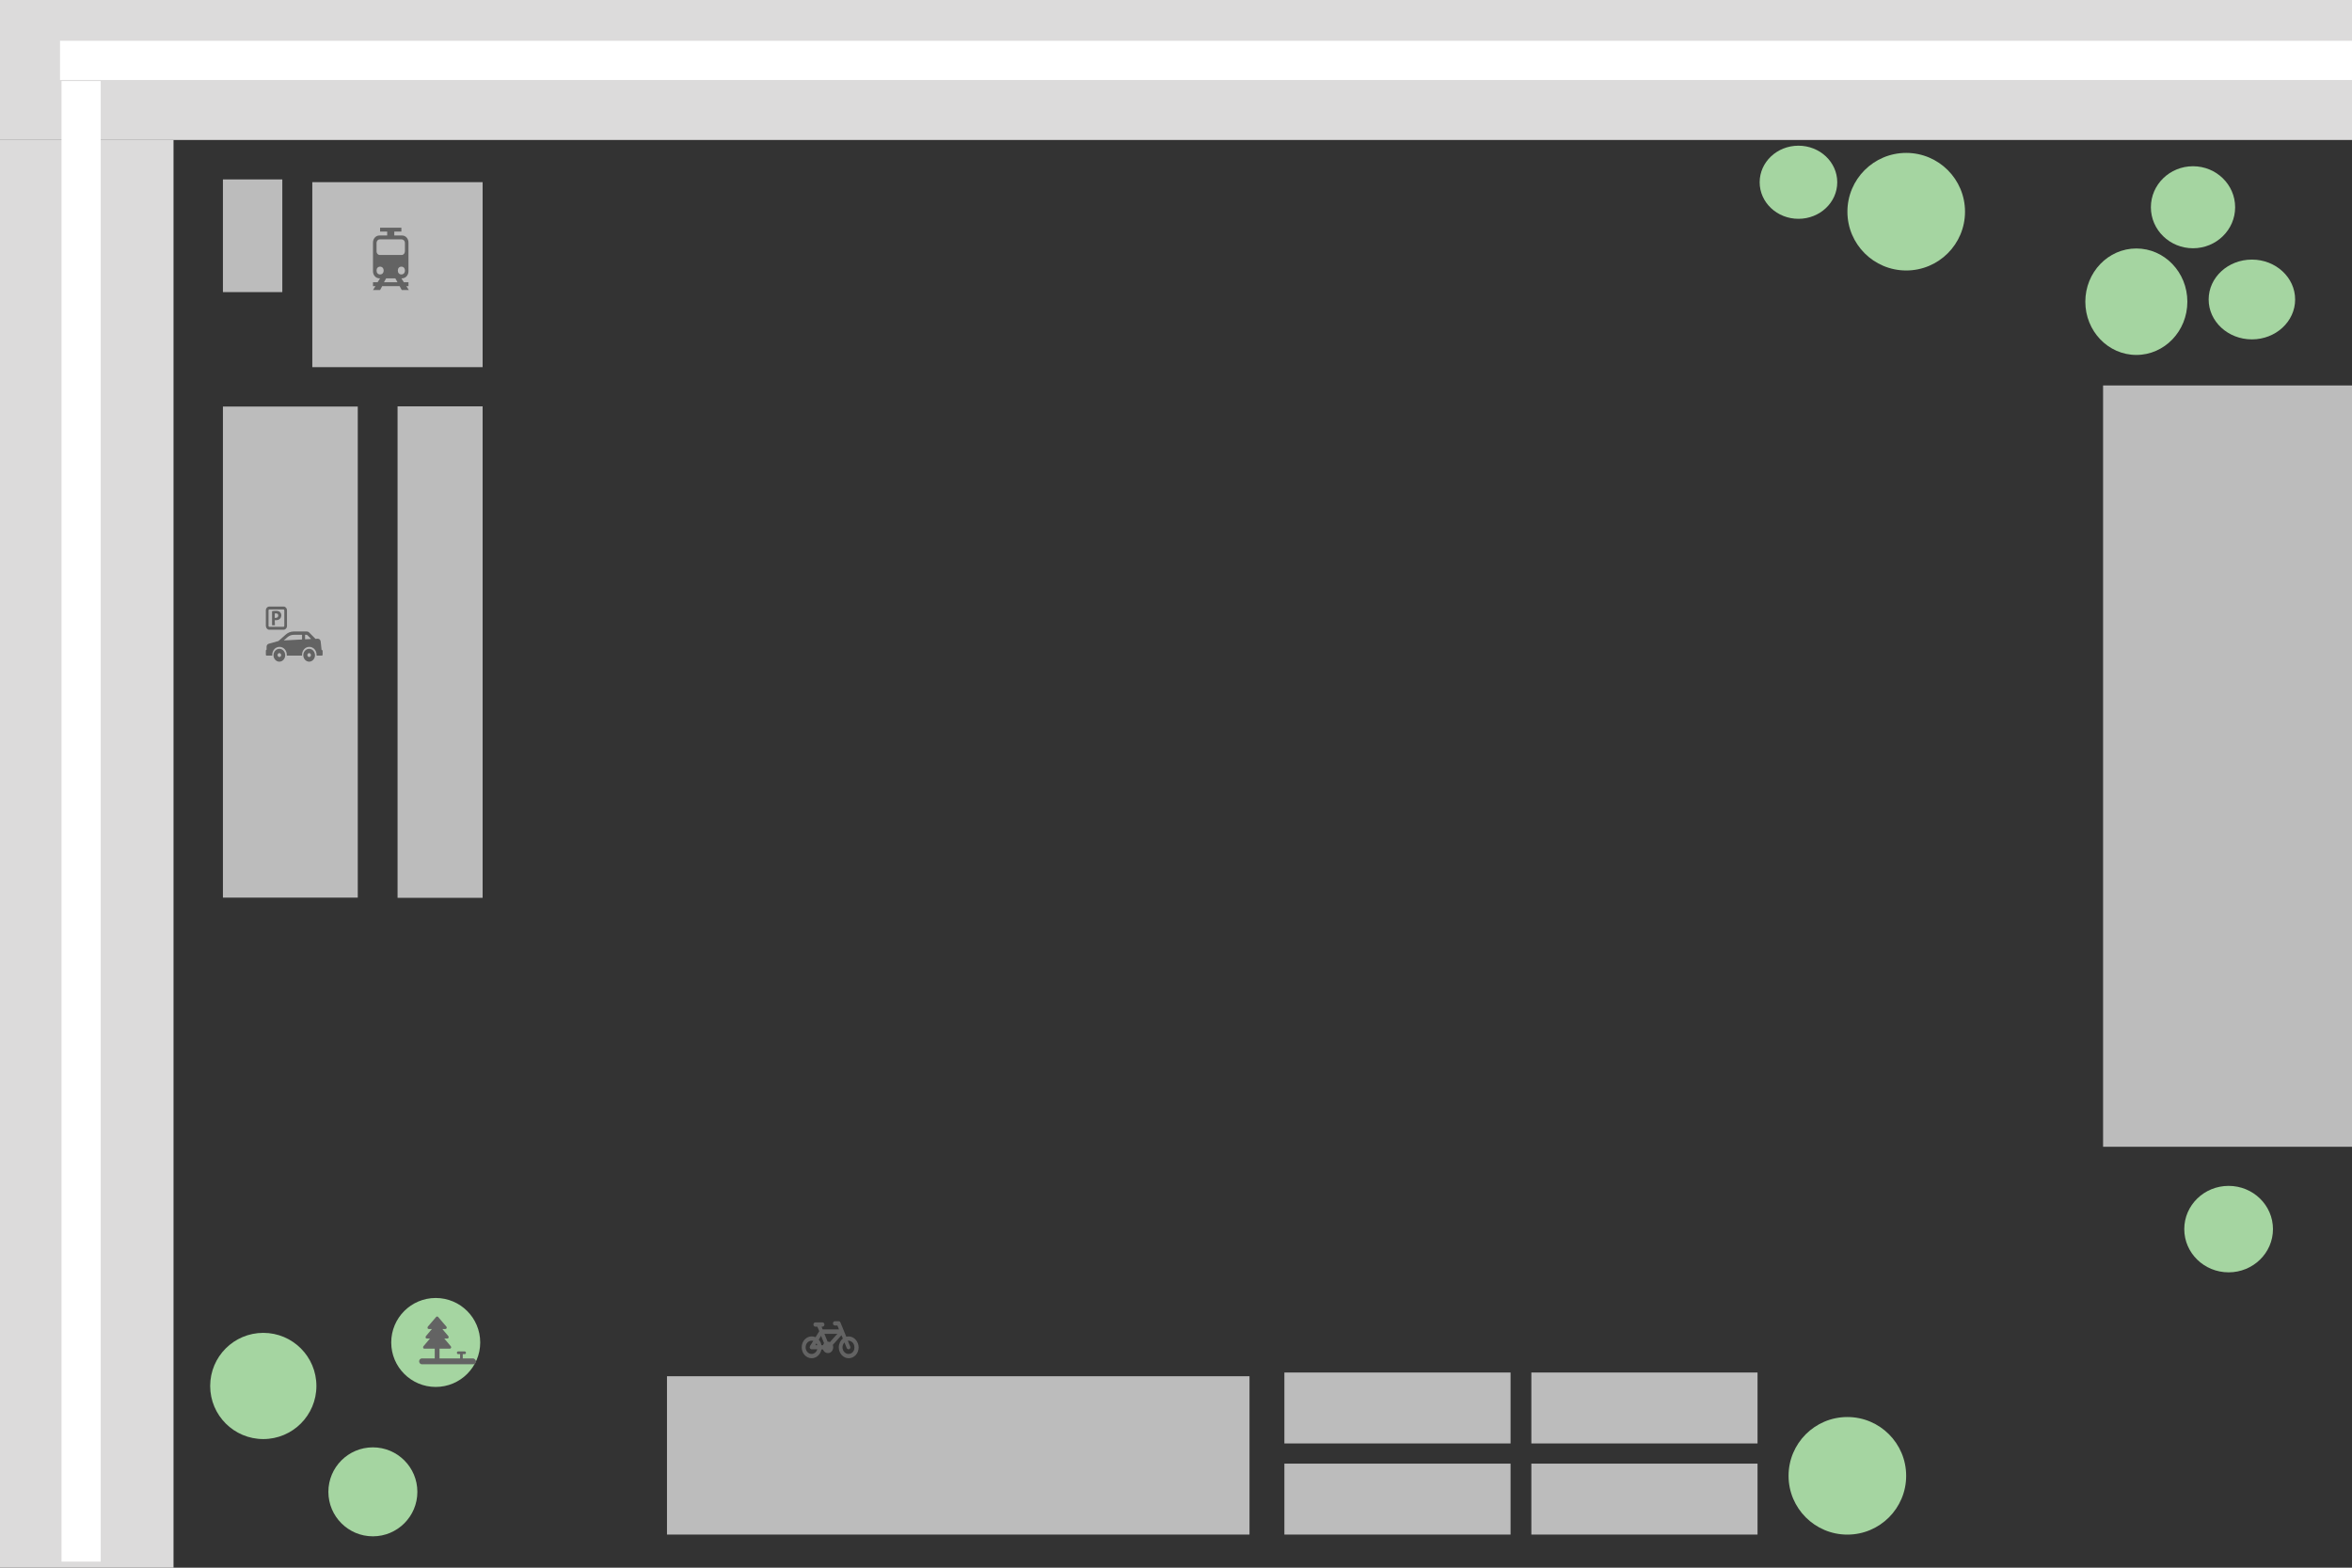 <?xml version="1.0" encoding="UTF-8" standalone="no"?>
<!-- Generator: Adobe Illustrator 19.2.1, SVG Export Plug-In . SVG Version: 6.00 Build 0)  -->

<svg
   version="1.1"
   id="Layer_1"
   x="0px"
   y="0px"
   viewBox="0 0 1200 800"
   style="enable-background:new 0 0 1200 800;"
   xml:space="preserve"
   sodipodi:docname="surroundings2.svg"
   inkscape:version="1.1.2 (b8e25be833, 2022-02-05)"
   xmlns:inkscape="http://www.inkscape.org/namespaces/inkscape"
   xmlns:sodipodi="http://sodipodi.sourceforge.net/DTD/sodipodi-0.dtd"
   xmlns="http://www.w3.org/2000/svg"
   xmlns:svg="http://www.w3.org/2000/svg"><rect x="0" y="0" width="1200" height="800" fill="#333333" stroke="none"/><defs
   id="defs77" /><sodipodi:namedview
   id="namedview75"
   pagecolor="#ffffff"
   bordercolor="#666666"
   borderopacity="1.0"
   inkscape:pageshadow="2"
   inkscape:pageopacity="0.0"
   inkscape:pagecheckerboard="0"
   showgrid="false"
   inkscape:snap-nodes="true"
   inkscape:zoom="0.88166667"
   inkscape:cx="599.43289"
   inkscape:cy="457.08885"
   inkscape:window-width="2560"
   inkscape:window-height="1017"
   inkscape:window-x="-8"
   inkscape:window-y="-8"
   inkscape:window-maximized="1"
   inkscape:current-layer="Layer_1" />
<style
   type="text/css"
   id="style2">
	.st0{fill:#DCDBDB;}
	.st1{fill:none;stroke:#FFFFFF;stroke-width:20;}
	.st2{fill:#BCBCBC;}
	.st3{fill:#A5D5A1;}
	.st4{fill:#9BD9E3;}
	.st5{fill:#636363;}
</style>
<path
   class="st0"
   d="M 1200,71.431 H 0 V -3.1 h 1200 z"
   id="path4"
   style="stroke-width:0.788" />
<path
   class="st1"
   d="M 1201.134,30.813 H 30.624"
   id="path6" />

<path
   class="st2"
   d="M1200,585.2h-127V196.7h127V585.2z"
   id="path10" />
<path
   class="st2"
   d="M896.7,736.6H781.3v-36.2h115.4V736.6z"
   id="path12" />

<path
   class="st2"
   d="m 246.237,187.363 h -86.9 V 92.963 h 86.9 z"
   id="path16" />
<path
   class="st0"
   d="M 88.534,801.1 H 0 V 71.431 h 88.534 z"
   id="path18"
   style="stroke-width:0.851" />
<path
   class="st1"
   d="M 41.381,796.9 V 41.35"
   id="path20" />
<path
   class="st2"
   d="m 246.237,458.163 h -43.4 v -250.8 h 43.4 z"
   id="path22" />
<path
   class="st2"
   d="m 182.537,458.063 h -68.8 v -250.6 h 68.8 v 250.6 z"
   id="path24" />
<path
   class="st2"
   d="m 144.037,149.063 h -30.3 V 91.563 h 30.3 z"
   id="path26" />
<path
   class="st2"
   d="M770.7,736.6H655.3v-36.2h115.4V736.6z"
   id="path28" />
<path
   class="st2"
   d="M896.7,783.1H781.3v-36.2h115.4V783.1z"
   id="path30" />
<path
   class="st2"
   d="M770.7,783.1H655.3v-36.2h115.4V783.1z"
   id="path32" />


<ellipse
   class="st3"
   cx="1148.926"
   cy="152.83"
   id="circle38"
   rx="22.06"
   ry="20.359"
   style="stroke-width:0.706" />
<ellipse
   class="st3"
   cx="1089.97"
   cy="153.964"
   id="circle40"
   rx="26.03"
   ry="27.164"
   style="stroke-width:0.886" /><circle
   class="st3"
   cx="942.533"
   cy="753.119"
   r="30"
   id="circle40-9"
   style="fill:#a5d5a1" /><ellipse
   class="st3"
   cx="1137.051"
   cy="627.221"
   id="circle40-4"
   style="fill:#a5d5a1;stroke-width:0.745"
   rx="22.628"
   ry="22.06" />
<ellipse
   class="st3"
   cx="1118.883"
   cy="105.76"
   id="circle42"
   rx="21.493"
   ry="20.926"
   style="stroke-width:0.707" />
<path
   class="st2"
   d="M637.5,783.1H340.3v-80.8h297.2V783.1z"
   id="path44" />
<circle
   class="st3"
   cx="134.334"
   cy="707.266"
   r="27.1"
   id="circle46" />

<circle
   class="st3"
   cx="190.242"
   cy="761.295"
   r="22.7"
   id="circle50" /><circle
   class="st3"
   cx="222.306"
   cy="685.066"
   r="22.7"
   id="circle50-9"
   style="fill:#a5d5a1" />
<circle
   class="st3"
   cx="972.558"
   cy="108.029"
   id="circle52"
   r="30" /><ellipse
   class="st3"
   cx="917.58"
   cy="93.006"
   id="circle52-5"
   style="fill:#a5d5a1;stroke-width:0.641"
   rx="19.792"
   ry="18.658" />
<g
   id="g72"
   transform="matrix(0.905,0,0,0.994,-18.93,-54.575)">
	<path
   class="st5"
   d="m 251.2,194.2 v -14.8 c 0,-2 -1.6,-3.6 -3.6,-3.6 h -4.4 v -2 h 4 v -2 h -12 v 2 h 4 v 2 h -4.4 c -2,0 -3.6,1.6 -3.6,3.6 v 14.8 c 0,2 1.6,3.6 3.6,3.6 h 0.4 l -1.4,2 h -2.6 v 2 h 1.4 l -1.4,2 h 4 l 1.2,-2 h 9.8 l 1.2,2 h 4 l -1.4,-2 h 1.2 v -2 h -2.6 l -1.4,-2 h 0.4 c 2,0 3.6,-1.6 3.6,-3.6 z m -18,-14.6 c 0,-1 0.8,-1.8 1.8,-1.8 h 12.2 c 1.2,0 2,0.8 2,1.8 v 4.2 c 0,1.2 -0.8,2 -1.8,2 H 235 c -1,0 -1.8,-0.8 -1.8,-1.8 0,0 0,-4.4 0,-4.4 z m 0,14.2 c 0,-1.2 0.8,-2 2,-2 1.2,0 2,0.8 2,2 0,1.2 -0.8,2 -2,2 -1.2,0 -2,-0.8 -2,-2 z m 11.8,6 h -7.6 l 1.2,-2 h 5.2 z m 0.2,-6 c 0,-1.2 0.8,-2 2,-2 1.2,0 2,0.8 2,2 0,1.2 -0.8,2 -2,2 -1.2,0 -2,-0.8 -2,-2 z"
   id="path54" />
	<path
   class="st5"
   d="m 499.3,741 c -0.4,0 -0.8,0.1 -1.3,0.1 l -3.3,-7.3 c -0.2,-0.4 -0.6,-0.6 -1,-0.6 h -2.1 c -0.6,0 -1.1,0.5 -1.1,1.1 0,0.6 0.5,1.1 1.1,1.1 h 1.4 l 0.9,2 h -9.2 l -0.6,-1.4 h 0.5 c 0.6,0 1.1,-0.5 1.1,-1.1 0,-0.6 -0.5,-1.1 -1.1,-1.1 h -4 c -0.6,0 -1.1,0.5 -1.1,1.1 0,0.6 0.5,1.1 1.1,1.1 h 1.1 l 1.1,2.3 -2.1,3.1 c -0.7,-0.3 -1.4,-0.4 -2.2,-0.4 -3.1,0 -5.6,2.5 -5.6,5.6 0,3.1 2.5,5.6 5.6,5.6 2.7,0 5,-1.9 5.5,-4.5 h 0.9 c 0.5,1.3 1.9,2.1 3.4,1.8 1.6,-0.3 2.6,-1.9 2.3,-3.5 0,-0.2 -0.1,-0.4 -0.2,-0.6 l 4.9,-5 0.8,1.7 c -1.4,1 -2.3,2.7 -2.3,4.5 0,3.1 2.5,5.6 5.6,5.6 3.1,0 5.6,-2.5 5.6,-5.6 -0.1,-3.1 -2.6,-5.6 -5.7,-5.6 z m -13.8,3.5 c -0.3,0.3 -0.5,0.6 -0.6,1 H 484 c -0.2,-1.1 -0.7,-2.1 -1.5,-2.8 l 1.3,-2 z m -4.3,0.1 c 0.2,0.3 0.4,0.6 0.5,0.9 h -1.1 z m -2.7,5.4 c -1.9,0 -3.4,-1.5 -3.4,-3.4 0,-1.9 1.5,-3.4 3.4,-3.4 0.3,0 0.6,0.1 0.9,0.1 l -1.8,2.6 c -0.2,0.3 -0.3,0.8 -0.1,1.1 0.2,0.4 0.6,0.6 1,0.6 h 3.2 c -0.5,1.4 -1.7,2.4 -3.2,2.4 z m 10.3,-6.1 c -0.4,-0.2 -0.8,-0.2 -1.3,-0.2 l -1.8,-4 h 7.3 c 0,-0.1 -4.2,4.2 -4.2,4.2 z m 10.5,6.1 c -1.9,0 -3.4,-1.5 -3.4,-3.4 0,-1 0.4,-1.8 1.1,-2.5 l 1.3,2.9 c 0.2,0.4 0.6,0.6 1,0.6 0.2,0 0.3,0 0.4,-0.1 0.6,-0.2 0.8,-0.9 0.5,-1.4 l -1.3,-2.9 c 0.1,0 0.2,0 0.3,0 1.9,0 3.4,1.5 3.4,3.4 0.1,1.9 -1.4,3.4 -3.3,3.4 z"
   id="path56" />
	<g
   id="g68">
		<path
   class="st5"
   d="m 175.8,373.3 c 0.2,0 0.3,0 0.6,0 1,0 1.8,-0.2 2.4,-0.8 0.4,-0.4 0.7,-1 0.7,-1.7 0,-0.7 -0.3,-1.3 -0.8,-1.7 -0.5,-0.4 -1.2,-0.6 -2.2,-0.6 -1,0 -1.7,0.1 -2.2,0.2 v 7.2 h 1.6 z m 0,-3.4 c 0.1,0 0.3,-0.1 0.7,-0.1 0.8,0 1.3,0.4 1.3,1.1 0,0.7 -0.5,1.2 -1.4,1.2 -0.2,0 -0.4,0 -0.6,0 z"
   id="path58" />
		<path
   class="st5"
   d="m 172.7,378.2 h 8.1 c 1,0 1.9,-0.8 1.9,-1.9 v -8.1 c 0,-1 -0.8,-1.9 -1.9,-1.9 h -8.1 c -1,0 -1.9,0.8 -1.9,1.9 v 8.1 c 0.1,1.1 0.9,1.9 1.9,1.9 z m -0.4,-9.9 c 0,-0.3 0.2,-0.5 0.5,-0.5 h 7.9 c 0.3,0 0.5,0.2 0.5,0.5 v 7.9 c 0,0.3 -0.2,0.5 -0.5,0.5 h -7.9 c -0.3,0 -0.5,-0.2 -0.5,-0.5 0,0 0,-7.9 0,-7.9 z"
   id="path60" />
		<path
   class="st5"
   d="m 178.4,388 c -1.8,0 -3.3,1.5 -3.3,3.3 0,1.8 1.5,3.3 3.3,3.3 1.8,0 3.3,-1.5 3.3,-3.3 0,-1.9 -1.5,-3.3 -3.3,-3.3 z m 0,4.2 c -0.5,0 -1,-0.4 -1,-1 0,-0.5 0.4,-1 1,-1 0.5,0 1,0.4 1,1 0,0.6 -0.4,1 -1,1 z"
   id="path62" />
		<path
   class="st5"
   d="m 202.2,388.5 -0.5,-4.3 c -0.1,-0.8 -0.8,-1.4 -1.7,-1.4 l -1.2,0.1 -3.6,-3.3 c -0.3,-0.3 -0.8,-0.5 -1.3,-0.5 h -7.4 c -1.7,0 -3.3,0.6 -4.5,1.6 l -4.1,3.3 -5.5,1.4 c -0.7,0.2 -1.2,0.8 -1.2,1.5 v 1.6 c -0.2,0 -0.4,0.2 -0.4,0.4 v 2.1 c 0,0.3 0.2,0.5 0.5,0.5 h 3.1 c 0,-0.1 0,-0.3 0,-0.4 0,-2.3 1.8,-4.1 4.1,-4.1 2.3,0 4.1,1.8 4.1,4.1 0,0.1 0,0.3 0,0.4 h 8.6 c 0,-0.1 0,-0.3 0,-0.4 0,-2.3 1.8,-4.1 4.1,-4.1 2.3,0 4.1,1.8 4.1,4.1 0,0.1 0,0.3 0,0.4 h 2.9 c 0.3,0 0.5,-0.2 0.5,-0.5 v -2 c -0.1,-0.2 -0.3,-0.5 -0.6,-0.5 z m -11,-5.3 -10.3,0.5 2,-1.6 c 1.1,-0.9 2.4,-1.3 3.8,-1.3 h 4.5 c 0,0 0,2.4 0,2.4 z m 1.7,-0.1 v -2.3 h 0.7 c 0.2,0 0.5,0.1 0.6,0.2 l 2.1,1.9 c 0,0.1 -3.4,0.2 -3.4,0.2 z"
   id="path64" />
		<path
   class="st5"
   d="m 195.2,388 c -1.8,0 -3.3,1.5 -3.3,3.3 0,1.8 1.5,3.3 3.3,3.3 1.8,0 3.3,-1.5 3.3,-3.3 -0.1,-1.9 -1.5,-3.3 -3.3,-3.3 z m 0,4.2 c -0.5,0 -1,-0.4 -1,-1 0,-0.5 0.4,-1 1,-1 0.5,0 1,0.4 1,1 0,0.6 -0.5,1 -1,1 z"
   id="path66" />
	</g>
	<path
   class="st5"
   d="m 287.6,752.3 h -5.8 v -2.2 h 1.1 c 0.4,0 0.7,-0.3 0.7,-0.7 0,-0.4 -0.3,-0.7 -0.7,-0.7 h -3.7 c -0.4,0 -0.7,0.3 -0.7,0.7 0,0.4 0.3,0.7 0.7,0.7 h 1.1 v 2.2 h -11.6 v -5 h 5.8 c 0.3,0 0.6,-0.2 0.7,-0.4 0.1,-0.3 0.1,-0.6 -0.1,-0.8 l -3.7,-4 h 1.7 c 0.3,0 0.6,-0.2 0.7,-0.4 0.1,-0.3 0.1,-0.6 -0.1,-0.8 l -3.4,-3.7 h 1.7 c 0.3,0 0.6,-0.2 0.7,-0.4 0.1,-0.3 0.1,-0.6 -0.1,-0.8 l -4.7,-5 c -0.3,-0.3 -0.8,-0.3 -1.1,0 l -4.7,5 c -0.2,0.2 -0.2,0.5 -0.1,0.8 0.1,0.3 0.4,0.4 0.7,0.4 h 1.7 l -3.4,3.7 c -0.2,0.2 -0.2,0.5 -0.1,0.8 0.1,0.3 0.4,0.4 0.7,0.4 h 1.7 l -3.7,4 c -0.2,0.2 -0.2,0.5 -0.1,0.8 0.1,0.3 0.4,0.4 0.7,0.4 h 5.8 v 5 h -7.3 c -0.8,0 -1.5,0.7 -1.5,1.5 0,0.8 0.7,1.5 1.5,1.5 h 29.1 c 0.8,0 1.5,-0.7 1.5,-1.5 -0.2,-0.8 -0.9,-1.5 -1.7,-1.5 z"
   id="path70" />
</g>
</svg>
